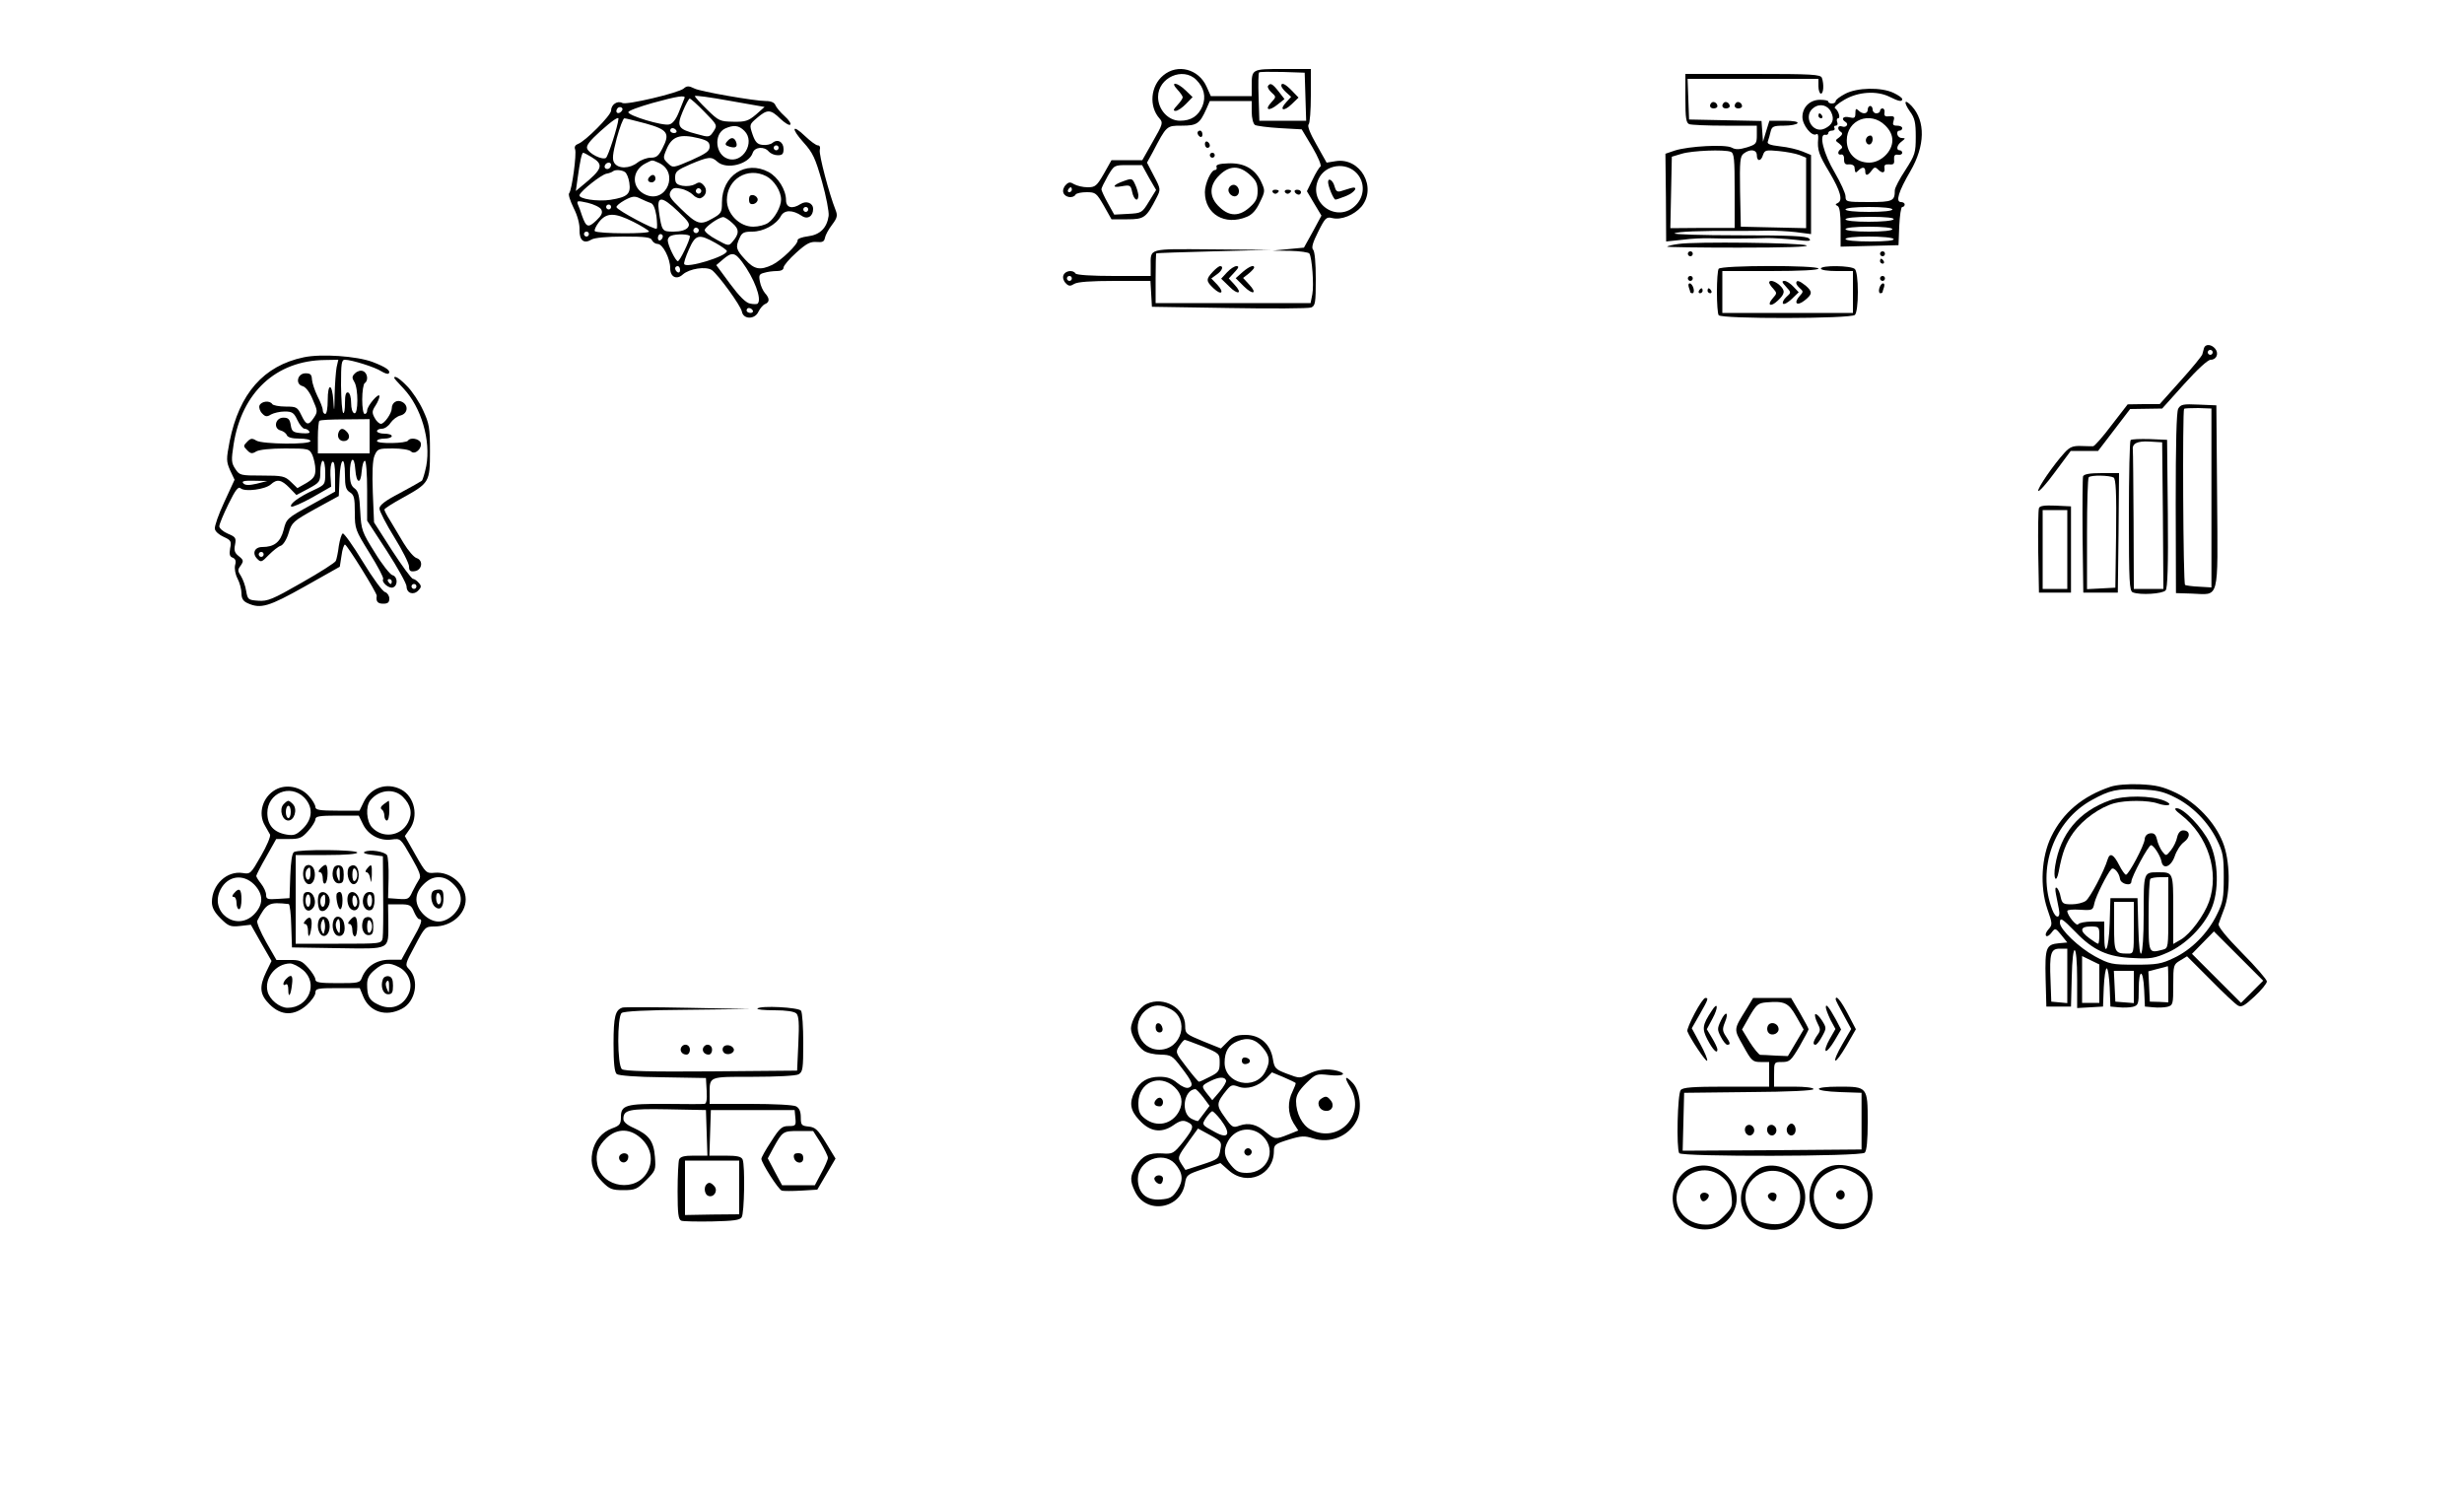 <?xml version="1.0" standalone="no"?>
<!DOCTYPE svg PUBLIC "-//W3C//DTD SVG 20010904//EN"
 "http://www.w3.org/TR/2001/REC-SVG-20010904/DTD/svg10.dtd">
<svg version="1.0" xmlns="http://www.w3.org/2000/svg"
 width="1000pt" height="612pt" viewBox="0 0 1000 612"
 preserveAspectRatio="xMidYMid meet">

<g transform="translate(0,612) scale(0.1,-0.1)"
fill="#000000" stroke="none">
<path d="M4721 5814 c-52 -43 -59 -126 -15 -175 15 -17 13 -23 -27 -93 l-43
-76 -62 0 -63 0 -31 -55 c-29 -50 -35 -55 -66 -55 -19 0 -43 6 -54 12 -16 10
-23 10 -35 -3 -9 -9 -13 -23 -9 -32 7 -19 39 -23 49 -7 3 6 24 10 45 10 36 0
40 -3 70 -55 l31 -55 64 0 c69 0 77 6 119 88 17 33 17 35 -11 88 l-28 54 23
42 c57 109 56 108 118 108 62 0 73 8 100 68 l14 32 85 0 85 0 0 -44 c0 -25 6
-48 13 -53 6 -4 52 -10 101 -13 l89 -5 43 -72 c24 -41 38 -75 33 -79 -5 -3
-20 -27 -32 -53 l-23 -47 29 -49 30 -50 -35 -65 -36 -65 -63 -6 -64 -6 72 -1
c39 -1 74 -6 77 -11 11 -17 19 -129 12 -165 l-7 -36 -314 0 -315 0 0 100 c0
55 1 101 3 102 1 1 106 5 232 8 l230 6 -236 2 c-264 2 -249 6 -249 -69 l0 -39
-149 0 c-89 0 -152 4 -156 10 -10 16 -42 12 -49 -7 -4 -9 0 -23 9 -32 12 -13
19 -13 35 -3 13 8 67 12 164 12 l145 0 3 -52 3 -53 313 -5 c172 -3 322 -2 333
2 17 7 19 18 19 116 0 64 -4 112 -11 119 -7 7 -2 28 21 73 28 56 33 61 57 55
36 -9 88 12 118 46 65 78 -4 201 -104 185 l-37 -6 -41 73 c-26 45 -38 76 -32
82 5 5 9 58 9 117 l0 108 -114 0 c-127 0 -126 0 -126 -71 l0 -39 -83 0 -83 0
-17 38 c-32 72 -118 95 -176 46z m577 -86 l3 -98 -95 0 -95 0 -3 96 c-2 53 -1
98 2 100 2 3 45 3 95 2 l90 -3 3 -97z m-443 68 c32 -32 40 -69 25 -107 -17
-40 -46 -59 -91 -59 -48 0 -89 45 -89 97 0 78 101 123 155 69z m-192 -397 l29
-50 -29 -47 c-28 -46 -30 -47 -85 -50 l-56 -3 -26 47 c-14 25 -26 51 -26 56 0
5 12 29 26 54 26 44 26 44 82 44 l57 0 28 -51z m845 16 c32 -37 30 -91 -5
-127 -74 -77 -197 7 -152 105 27 60 113 72 157 22z m-1158 -65 c0 -5 -5 -10
-11 -10 -5 0 -7 5 -4 10 3 6 8 10 11 10 2 0 4 -4 4 -10z m0 -360 c0 -5 -4 -10
-10 -10 -5 0 -10 5 -10 10 0 6 5 10 10 10 6 0 10 -4 10 -10z"/>
<path d="M5146 5771 c-3 -4 3 -16 14 -26 20 -18 20 -18 -1 -41 -28 -30 -10
-37 25 -9 l29 23 -24 31 c-25 32 -34 36 -43 22z"/>
<path d="M5200 5772 c0 -5 9 -17 20 -27 l20 -18 -20 -22 c-30 -32 -11 -40 22
-8 l28 27 -27 28 c-27 28 -43 35 -43 20z"/>
<path d="M4778 5757 c12 -13 22 -27 22 -32 0 -5 -10 -19 -22 -32 -16 -17 -18
-23 -7 -23 9 0 27 13 42 28 l27 28 -28 27 c-35 34 -65 37 -34 4z"/>
<path d="M4563 5386 c-47 -16 -54 -30 -11 -22 34 6 37 5 43 -24 7 -32 25 -42
25 -12 -1 9 -6 29 -13 43 -11 25 -14 26 -44 15z"/>
<path d="M5390 5381 c0 -17 22 -71 30 -71 4 0 24 7 44 15 38 16 51 42 16 31
-11 -3 -28 -9 -39 -12 -14 -4 -20 1 -25 20 -6 24 -26 37 -26 17z"/>
<path d="M6840 5721 c0 -81 3 -100 16 -105 9 -3 74 -6 145 -6 l129 0 0 -38 c0
-35 -3 -38 -40 -50 -31 -9 -46 -10 -62 -1 -26 14 -175 6 -231 -12 l-38 -13 2
-178 1 -178 67 7 c36 5 86 7 111 6 52 -2 177 -1 235 1 22 0 72 -3 110 -7 57
-7 68 -6 57 5 -10 10 -75 13 -287 13 -150 0 -267 4 -259 8 13 7 96 11 264 10
41 0 95 0 120 1 25 0 73 -2 108 -6 l62 -8 0 161 0 160 -34 14 c-19 8 -60 18
-91 21 -43 5 -55 10 -50 21 3 8 8 26 11 39 5 21 12 24 54 24 27 0 52 5 55 10
4 6 -16 10 -54 10 l-60 0 -13 -42 -13 -43 -3 42 -3 42 -147 3 -147 3 -3 83 -3
82 266 0 265 0 0 -30 c0 -16 5 -30 10 -30 11 0 13 39 4 64 -5 14 -40 16 -280
16 l-274 0 0 -99z m184 -217 c14 -5 16 -29 16 -158 l0 -151 -130 0 -131 -1 3
145 3 145 40 12 c42 13 173 18 199 8z m106 -14 c0 -26 17 -26 25 1 7 20 12 21
64 16 31 -3 68 -10 84 -16 l27 -11 0 -143 0 -143 -132 3 -133 3 -3 142 c-2
126 0 144 15 155 26 20 53 16 53 -7z"/>
<path d="M2775 5761 c-20 -18 -232 -68 -249 -59 -20 11 -46 -6 -46 -31 0 -19
-105 -125 -134 -135 -11 -4 -16 -12 -12 -22 7 -18 -13 -165 -24 -178 -5 -4 4
-31 18 -60 16 -31 25 -66 24 -89 -1 -43 18 -58 49 -39 11 7 63 12 129 12 89 0
112 -3 116 -15 4 -8 14 -15 23 -15 21 0 51 -59 51 -99 0 -35 26 -48 51 -25 27
24 94 34 118 18 26 -19 118 -145 122 -169 6 -32 53 -32 67 0 7 14 19 28 27 31
19 8 19 23 0 44 -8 9 -18 30 -21 47 -5 26 -3 31 18 36 12 4 35 7 51 7 16 0 27
5 27 14 0 8 23 35 52 61 41 37 57 45 82 43 24 -2 31 1 34 17 2 11 15 35 29 53
21 28 23 37 14 60 -26 65 -68 225 -64 243 3 12 0 19 -8 19 -7 0 -30 17 -51 37
-54 52 -59 33 -7 -25 38 -42 48 -64 75 -159 17 -60 29 -123 27 -139 -7 -49
-35 -77 -84 -83 -24 -3 -43 -10 -42 -16 3 -15 -66 -82 -103 -100 -49 -23 -73
-19 -110 22 -37 40 -40 50 -22 88 9 21 18 25 51 25 45 0 97 28 116 63 14 26
48 26 85 1 23 -16 46 -2 46 28 0 24 -27 35 -51 20 -34 -22 -59 -15 -59 16 0
41 -32 93 -71 114 -92 49 -189 -14 -189 -124 0 -40 -3 -45 -39 -65 -49 -28
-62 -24 -128 40 -44 42 -50 53 -42 69 8 15 17 18 42 12 18 -3 40 -15 50 -25 9
-10 24 -16 31 -13 23 9 28 36 11 53 -12 13 -19 13 -35 3 -11 -6 -32 -9 -50 -6
-25 5 -30 11 -30 34 0 24 8 30 63 54 72 30 84 32 108 10 37 -34 129 -11 144
36 8 24 47 27 65 5 7 -8 23 -15 36 -15 19 0 24 5 24 25 0 29 -24 43 -45 25 -7
-6 -26 -10 -40 -8 -21 2 -30 11 -41 43 -13 39 -13 40 19 67 41 35 54 35 94 -4
18 -17 36 -28 40 -24 5 4 -6 20 -23 35 -17 15 -33 35 -37 44 -4 11 -18 17 -39
17 -45 0 -269 39 -290 51 -22 11 -31 11 -43 0z m293 -106 c-31 -26 -43 -30
-92 -29 -54 1 -59 3 -106 49 -28 27 -50 52 -50 55 0 4 64 -5 141 -19 l142 -25
-35 -31z m-290 67 c-1 -4 -12 -29 -22 -55 -12 -31 -26 -49 -40 -52 -26 -7
-168 36 -166 50 1 6 45 22 98 37 101 28 136 33 130 20z m81 -56 c52 -53 53
-54 37 -79 -17 -25 -18 -25 -68 -11 -77 20 -83 30 -57 92 12 29 25 52 28 52 4
0 31 -24 60 -54z m-338 1 c-13 -13 -26 -3 -16 12 3 6 11 8 17 5 6 -4 6 -10 -1
-17z m-11 -29 c-2 -29 -42 -153 -51 -159 -16 -9 -68 17 -76 38 -5 12 11 32 53
70 50 45 75 61 74 51z m110 -19 c90 -25 100 -40 69 -100 -16 -32 -25 -39 -48
-39 -16 0 -40 -9 -54 -20 -32 -25 -78 -26 -94 -1 -9 14 -7 35 10 100 12 44 26
81 31 81 5 0 44 -10 86 -21z m401 -30 c46 -46 -7 -135 -68 -113 -50 17 -57 99
-11 122 35 16 56 14 79 -9z m-276 1 c3 -5 -1 -10 -9 -10 -9 0 -16 5 -16 10 0
6 4 10 9 10 6 0 13 -4 16 -10z m91 -31 c36 -9 44 -16 44 -34 0 -18 -14 -28
-74 -55 -74 -32 -75 -32 -95 -13 -20 19 -21 22 -6 57 22 53 54 64 131 45z
m324 -39 c0 -5 -4 -10 -10 -10 -5 0 -10 5 -10 10 0 6 5 10 10 10 6 0 10 -4 10
-10z m-760 -37 c52 -31 47 -48 -39 -118 l-24 -20 7 50 c10 72 17 105 23 105 3
0 18 -8 33 -17z m274 -24 c83 -38 32 -165 -52 -130 -60 25 -61 98 -2 128 30
15 24 15 54 2z m-194 -7 c0 -13 -12 -22 -22 -16 -10 6 -1 24 13 24 5 0 9 -4 9
-8z m56 -30 c7 -4 15 -23 18 -43 7 -46 -7 -59 -77 -70 -51 -8 -132 4 -125 20
7 18 88 82 109 86 12 2 24 7 27 10 8 7 35 6 48 -3z m574 -17 c32 -17 60 -61
60 -95 0 -29 -26 -76 -52 -94 -12 -9 -40 -16 -61 -16 -56 0 -107 52 -107 108
0 85 84 136 160 97z m-266 -66 c-3 -5 -10 -7 -15 -3 -5 3 -7 10 -3 15 3 5 10
7 15 3 5 -3 7 -10 3 -15z m-203 -43 c10 -3 18 -21 23 -52 3 -26 4 -49 1 -52
-6 -7 -159 74 -163 87 -2 5 14 18 34 29 32 17 41 17 63 6 14 -7 33 -15 42 -18z
m-201 -26 c7 -13 2 -24 -20 -45 -33 -31 -41 -28 -58 20 -5 17 -13 37 -17 46
-5 15 -1 15 40 6 25 -6 50 -18 55 -27z m313 -9 c44 -42 49 -51 38 -65 -9 -10
-29 -16 -57 -16 -47 0 -48 1 -60 83 -9 63 11 63 79 -2z m-273 19 c0 -5 -4 -10
-10 -10 -5 0 -10 5 -10 10 0 6 5 10 10 10 6 0 10 -4 10 -10z m800 -10 c0 -5
-4 -10 -10 -10 -5 0 -10 5 -10 10 0 6 5 10 10 10 6 0 10 -4 10 -10z m-710 -50
c32 -16 61 -34 64 -39 7 -11 -209 -10 -220 1 -3 4 4 20 17 37 31 39 63 39 139
1z m402 -5 c29 -25 29 -44 0 -77 -14 -17 -18 -16 -63 9 -27 14 -49 32 -49 39
0 12 56 52 75 53 6 0 22 -10 37 -24z m-138 -36 c-3 -5 -10 -7 -15 -3 -5 3 -7
10 -3 15 3 5 10 7 15 3 5 -3 7 -10 3 -15z m-444 -9 c0 -5 -4 -10 -10 -10 -5 0
-10 5 -10 10 0 6 5 10 10 10 6 0 10 -4 10 -10z m300 -9 c0 -6 -4 -13 -10 -16
-5 -3 -10 1 -10 9 0 9 5 16 10 16 6 0 10 -4 10 -9z m110 0 c0 -16 -41 -101
-49 -101 -9 0 -41 65 -41 85 0 7 6 16 13 18 21 9 77 7 77 -2z m104 -27 c25
-14 46 -29 46 -33 0 -21 -163 -71 -173 -53 -3 4 6 31 19 60 27 61 40 64 108
26z m107 -76 c50 -67 82 -152 64 -170 -3 -3 -17 -3 -31 0 -17 3 -43 29 -81 80
l-56 76 27 23 c36 31 48 29 77 -9z m-251 -34 c0 -8 -4 -12 -10 -9 -5 3 -10 10
-10 16 0 5 5 9 10 9 6 0 10 -7 10 -16z m295 -164 c3 -5 -1 -10 -9 -10 -9 0
-16 5 -16 10 0 6 4 10 9 10 6 0 13 -4 16 -10z"/>
<path d="M2951 5546 c-10 -11 -8 -16 9 -21 26 -8 35 -1 27 20 -8 19 -21 19
-36 1z"/>
<path d="M2637 5403 c-12 -11 -8 -23 8 -23 8 0 15 7 15 15 0 16 -12 20 -23 8z"/>
<path d="M3040 5310 c0 -15 5 -20 18 -18 9 2 17 10 17 18 0 8 -8 16 -17 18
-13 2 -18 -3 -18 -18z"/>
<path d="M7488 5739 c-21 -11 -38 -24 -38 -29 0 -6 -7 -10 -15 -10 -8 0 -15 3
-15 8 0 4 -15 7 -33 7 -42 0 -72 -30 -72 -70 0 -33 38 -80 56 -70 6 4 9 -2 8
-17 -4 -47 2 -65 46 -138 45 -76 55 -114 33 -124 -10 -5 -10 -7 0 -12 8 -4 12
-31 12 -85 l0 -80 118 3 117 3 3 78 c2 42 7 77 12 77 6 0 10 5 10 10 0 6 -7
10 -15 10 -23 0 -10 43 38 125 60 103 62 203 6 264 -30 32 -35 18 -8 -21 20
-27 24 -45 24 -103 0 -65 -3 -74 -42 -135 -24 -36 -43 -73 -43 -82 0 -44 -8
-48 -106 -48 -91 0 -94 1 -94 23 0 12 -20 56 -44 97 -45 76 -66 158 -38 153 6
-2 12 2 12 7 0 6 7 10 16 10 8 0 12 5 9 10 -3 6 -1 10 5 10 7 0 10 7 6 15 -3
8 -1 15 4 15 11 0 1 32 -13 41 -5 4 12 19 38 34 56 33 132 38 184 12 38 -19
51 -21 51 -9 0 5 -16 16 -35 25 -50 24 -149 22 -197 -4z m-56 -75 c14 -29 5
-51 -27 -66 -50 -23 -90 53 -44 85 26 19 58 10 71 -19z m248 -394 c0 -6 -38
-10 -95 -10 -57 0 -95 4 -95 10 0 6 38 10 95 10 57 0 95 -4 95 -10z m5 -40
c-3 -6 -48 -10 -101 -10 -56 0 -94 4 -94 10 0 6 40 10 101 10 64 0 98 -4 94
-10z m-5 -40 c0 -6 -38 -10 -95 -10 -57 0 -95 4 -95 10 0 6 38 10 95 10 57 0
95 -4 95 -10z m5 -40 c4 -6 -30 -10 -94 -10 -61 0 -101 4 -101 10 0 6 38 10
94 10 53 0 98 -4 101 -10z"/>
<path d="M7380 5650 c0 -5 5 -10 11 -10 5 0 7 5 4 10 -3 6 -8 10 -11 10 -2 0
-4 -4 -4 -10z"/>
<path d="M6946 5703 c-11 -11 -6 -23 9 -23 8 0 15 4 15 9 0 13 -16 22 -24 14z"/>
<path d="M6996 5703 c-11 -11 -6 -23 9 -23 8 0 15 4 15 9 0 13 -16 22 -24 14z"/>
<path d="M7046 5703 c-11 -11 -6 -23 9 -23 8 0 15 4 15 9 0 13 -16 22 -24 14z"/>
<path d="M7580 5675 c0 -18 -21 -20 -38 -3 -9 9 -12 7 -12 -11 0 -20 -4 -22
-25 -17 -25 6 -35 -7 -15 -19 15 -9 2 -25 -15 -18 -18 6 -20 -13 -3 -23 7 -5
5 -11 -7 -21 -18 -13 -18 -13 0 -26 12 -10 14 -16 7 -21 -16 -10 -15 -27 1
-23 7 1 12 -7 11 -20 0 -17 5 -22 20 -20 11 1 21 -4 22 -10 3 -26 4 -27 16
-15 16 16 28 15 28 -3 0 -20 10 -19 26 3 10 14 15 15 25 5 18 -18 30 -16 27 5
-2 12 3 16 19 15 18 -2 22 2 20 20 -1 16 3 21 16 19 9 -2 17 2 17 8 0 5 -4 10
-10 10 -16 0 -12 22 8 36 16 13 16 13 0 14 -19 0 -26 30 -8 30 6 0 10 5 10 10
0 6 -9 10 -21 10 -16 0 -19 4 -14 20 5 16 2 20 -17 18 -17 -2 -22 1 -20 15 2
9 -2 17 -8 17 -5 0 -10 -4 -10 -10 0 -5 -7 -10 -15 -10 -8 0 -15 7 -15 15 0 8
-4 15 -10 15 -5 0 -10 -7 -10 -15z m71 -64 c20 -20 29 -39 29 -61 0 -45 -47
-90 -94 -90 -53 0 -91 37 -91 90 0 84 95 121 156 61z"/>
<path d="M7575 5560 c-8 -13 4 -32 16 -25 12 8 12 35 0 35 -6 0 -13 -4 -16
-10z"/>
<path d="M4860 5581 c0 -6 5 -13 10 -16 6 -3 10 1 10 9 0 9 -4 16 -10 16 -5 0
-10 -4 -10 -9z"/>
<path d="M4890 5536 c0 -9 5 -16 10 -16 6 0 10 4 10 9 0 6 -4 13 -10 16 -5 3
-10 -1 -10 -9z"/>
<path d="M4910 5490 c0 -5 5 -10 10 -10 6 0 10 5 10 10 0 6 -4 10 -10 10 -5 0
-10 -4 -10 -10z"/>
<path d="M4937 5443 c3 -7 0 -13 -6 -13 -16 0 -41 -55 -41 -90 0 -89 81 -137
170 -100 22 9 38 27 53 59 22 45 22 47 5 84 -25 52 -70 77 -134 74 -36 -1 -50
-6 -47 -14z m135 -32 c25 -22 32 -36 32 -66 0 -30 -7 -44 -32 -66 -42 -38 -82
-38 -121 -1 -46 41 -45 91 0 133 40 38 79 38 121 0z"/>
<path d="M4987 5356 c-8 -20 20 -43 35 -28 14 14 3 42 -16 42 -7 0 -16 -6 -19
-14z"/>
<path d="M5165 5340 c4 -6 11 -8 16 -5 14 9 11 15 -7 15 -8 0 -12 -5 -9 -10z"/>
<path d="M5215 5340 c4 -6 11 -8 16 -5 14 9 11 15 -7 15 -8 0 -12 -5 -9 -10z"/>
<path d="M5255 5340 c3 -5 10 -10 16 -10 5 0 9 5 9 10 0 6 -7 10 -16 10 -8 0
-12 -4 -9 -10z"/>
<path d="M6813 5130 c-24 -3 -45 -8 -47 -11 -2 -2 128 -4 289 -4 190 0 288 3
277 9 -20 11 -456 16 -519 6z"/>
<path d="M6850 5090 c0 -5 5 -10 10 -10 6 0 10 5 10 10 0 6 -4 10 -10 10 -5 0
-10 -4 -10 -10z"/>
<path d="M7630 5090 c0 -5 5 -10 10 -10 6 0 10 5 10 10 0 6 -4 10 -10 10 -5 0
-10 -4 -10 -10z"/>
<path d="M7630 5060 c0 -5 5 -10 11 -10 5 0 7 5 4 10 -3 6 -8 10 -11 10 -2 0
-4 -4 -4 -10z"/>
<path d="M4922 5017 c-28 -30 -28 -38 3 -67 33 -31 45 -17 15 15 l-24 25 22
16 c22 15 29 34 14 34 -5 0 -18 -10 -30 -23z"/>
<path d="M4980 5015 l-24 -26 32 -31 c36 -37 57 -30 22 7 l-23 25 23 25 c17
18 20 25 8 25 -8 0 -25 -11 -38 -25z"/>
<path d="M5043 5016 l-28 -25 32 -32 c38 -38 58 -31 22 7 l-24 26 23 18 c12
10 22 21 22 24 0 13 -20 5 -47 -18z"/>
<path d="M6975 5029 c-4 -6 -7 -48 -7 -94 0 -46 3 -88 7 -94 9 -16 537 -15
553 1 7 7 12 43 12 93 0 50 -5 86 -12 93 -15 15 -138 16 -138 2 0 -6 28 -10
65 -10 l65 0 0 -85 0 -85 -265 0 -265 0 0 85 0 85 195 0 c123 0 195 4 195 10
0 14 -397 14 -405 -1z"/>
<path d="M6850 4990 c0 -5 5 -10 10 -10 6 0 10 5 10 10 0 6 -4 10 -10 10 -5 0
-10 -4 -10 -10z"/>
<path d="M7630 4990 c0 -5 5 -10 10 -10 6 0 10 5 10 10 0 6 -4 10 -10 10 -5 0
-10 -4 -10 -10z"/>
<path d="M7180 4973 c0 -3 7 -15 17 -25 15 -17 15 -19 -2 -38 -26 -29 -9 -38
20 -10 30 28 31 41 7 63 -19 17 -42 23 -42 10z"/>
<path d="M7248 4957 c22 -24 22 -24 2 -42 -11 -10 -17 -22 -14 -27 4 -5 19 3
35 18 l29 28 -22 23 c-12 13 -28 23 -36 23 -12 0 -10 -6 6 -23z"/>
<path d="M7290 4971 c0 -5 7 -14 15 -21 14 -12 14 -15 -1 -31 -26 -29 -12 -43
19 -19 33 26 34 36 5 61 -25 20 -38 24 -38 10z"/>
<path d="M6854 4954 c3 -9 6 -18 6 -20 0 -2 4 -4 9 -4 5 0 7 9 4 20 -3 11 -10
20 -15 20 -6 0 -7 -7 -4 -16z"/>
<path d="M7627 4950 c-3 -11 -1 -20 4 -20 5 0 9 2 9 4 0 2 3 11 6 20 3 9 2 16
-4 16 -5 0 -12 -9 -15 -20z"/>
<path d="M6895 4940 c-3 -5 -1 -10 4 -10 6 0 11 5 11 10 0 6 -2 10 -4 10 -3 0
-8 -4 -11 -10z"/>
<path d="M6930 4940 c0 -5 5 -10 11 -10 5 0 7 5 4 10 -3 6 -8 10 -11 10 -2 0
-4 -4 -4 -10z"/>
<path d="M8945 4708 c-2 -7 -5 -19 -7 -26 -2 -7 -41 -55 -88 -107 l-85 -95
-65 0 -65 -1 -65 -84 c-35 -47 -69 -85 -75 -86 -5 0 -28 0 -50 1 -32 1 -45 -4
-66 -27 -45 -49 -110 -144 -107 -155 2 -6 33 28 68 76 l64 86 56 0 55 0 65 85
65 85 65 1 65 1 89 99 c53 59 96 99 108 99 24 0 34 26 18 45 -15 18 -39 20
-45 3z m35 -18 c0 -5 -4 -10 -10 -10 -5 0 -10 5 -10 10 0 6 5 10 10 10 6 0 10
-4 10 -10z"/>
<path d="M1233 4670 c-163 -34 -262 -147 -301 -341 -14 -73 -14 -81 2 -118
l18 -38 -42 -91 c-23 -49 -40 -98 -38 -108 1 -11 18 -25 36 -33 29 -13 32 -18
26 -46 -4 -24 -2 -34 10 -38 12 -5 15 -14 10 -31 -3 -14 1 -37 10 -54 9 -17
16 -44 16 -60 0 -21 7 -32 25 -40 53 -24 86 -14 232 68 l142 80 7 45 c3 25 10
45 14 45 8 0 130 -196 129 -208 -4 -23 4 -32 26 -32 19 0 25 5 25 21 0 11 -8
23 -17 26 -10 2 -51 58 -91 124 -40 66 -77 117 -81 114 -5 -2 -12 -26 -16 -51
-3 -26 -9 -53 -12 -60 -2 -7 -65 -47 -139 -89 -117 -67 -138 -76 -176 -73 -41
3 -43 5 -49 40 -3 20 -13 47 -21 60 -14 21 -14 26 -1 43 12 18 12 22 -8 38
-17 13 -20 24 -15 47 5 27 2 31 -29 44 -19 8 -35 22 -35 30 0 9 17 49 37 90
29 59 40 73 50 64 18 -15 100 -4 122 16 25 23 43 20 76 -14 l28 -29 49 26 c46
25 48 28 48 70 0 23 5 43 10 43 6 0 10 -22 10 -48 0 -48 0 -49 -47 -71 -59
-27 -100 -57 -91 -67 4 -3 42 13 85 37 l77 44 -3 47 c-1 25 2 49 8 53 7 4 11
-15 11 -57 l0 -63 -99 -55 c-96 -53 -99 -55 -110 -101 -13 -49 -38 -69 -87
-69 -31 0 -42 -26 -20 -48 15 -15 18 -14 47 16 17 17 38 34 48 37 10 3 24 25
32 51 13 44 19 49 109 99 l95 52 3 72 c3 85 22 96 22 13 0 -46 4 -60 20 -70
17 -10 20 -23 20 -81 0 -68 2 -72 60 -166 33 -53 58 -100 55 -105 -8 -13 24
-40 40 -34 21 8 19 45 -3 50 -9 3 -42 44 -71 92 -52 83 -55 91 -59 167 -3 64
-8 82 -23 93 -14 10 -19 25 -19 62 0 63 18 75 22 15 4 -58 22 -63 26 -7 2 23
7 42 13 42 5 0 9 -52 9 -122 l0 -121 80 -123 c44 -68 80 -133 80 -144 0 -27
27 -37 47 -17 13 13 14 19 3 31 -7 9 -18 16 -24 17 -6 0 -44 52 -85 115 l-73
114 -5 121 c-3 81 -1 131 7 150 12 28 16 29 74 29 35 0 67 -5 74 -12 16 -16
47 13 39 36 -7 16 -42 22 -51 8 -7 -12 -126 -14 -126 -2 0 6 14 10 30 10 17 0
30 5 30 10 0 6 -13 10 -30 10 -16 0 -30 5 -30 10 0 6 9 10 20 10 11 0 27 11
35 24 9 13 27 27 41 30 29 8 33 41 6 55 -21 11 -42 -3 -42 -26 0 -20 -30 -63
-44 -63 -7 0 -19 11 -26 25 -11 20 -10 28 4 49 9 14 16 31 16 38 -1 18 -50
-39 -50 -58 0 -8 -4 -14 -10 -14 -6 0 -10 26 -10 59 0 33 5 63 10 66 16 10 12
42 -7 49 -9 4 -23 0 -32 -9 -13 -12 -13 -19 -3 -35 17 -27 16 -133 0 -127 -8
2 -13 20 -13 42 0 22 -5 40 -12 42 -9 3 -13 -9 -13 -43 0 -26 -3 -44 -7 -40
-5 4 -8 55 -9 112 0 90 2 104 16 104 26 0 123 -30 148 -47 13 -8 26 -12 29 -9
11 11 -10 26 -65 47 -64 24 -208 34 -279 19z m133 -41 c-3 -17 -7 -68 -8 -113
-1 -69 -2 -72 -5 -23 -5 73 -23 75 -23 2 0 -30 -4 -55 -10 -55 -5 0 -10 7 -10
15 0 9 -10 35 -22 58 -11 23 -21 53 -22 67 -1 20 -6 25 -26 25 -33 0 -43 -44
-12 -52 12 -3 29 -24 41 -54 20 -46 21 -50 5 -74 -22 -33 -31 -32 -51 10 -16
33 -20 35 -64 35 -26 0 -51 5 -54 10 -10 16 -45 12 -52 -6 -3 -8 2 -23 11 -32
13 -14 20 -14 36 -4 11 6 36 12 55 12 31 0 38 -5 52 -35 9 -19 22 -35 29 -35
7 0 16 -5 19 -11 5 -7 -6 -9 -31 -7 -34 3 -40 6 -44 33 -4 24 -10 30 -30 30
-33 0 -42 -44 -11 -52 11 -3 22 -11 25 -19 4 -9 21 -14 51 -14 25 0 45 -4 45
-10 0 -15 -196 -13 -220 2 -16 10 -23 10 -37 -5 -16 -16 -16 -18 0 -34 14 -15
21 -15 37 -5 12 7 57 12 117 12 97 0 98 -1 111 -27 6 -15 12 -41 12 -59 0 -26
-7 -36 -36 -54 l-37 -21 -26 25 c-25 24 -34 26 -118 26 -87 0 -91 1 -108 27
-16 24 -17 35 -7 99 33 212 173 341 371 343 l54 1 -7 -31z m134 -280 l0 -69
-105 0 -105 0 0 63 c0 35 3 66 6 69 3 4 50 6 105 6 l99 1 0 -70z m-458 -192
c-31 -7 -46 -7 -54 1 -9 9 1 12 43 11 l54 -1 -43 -11z m28 -287 c0 -5 -4 -10
-10 -10 -5 0 -10 5 -10 10 0 6 5 10 10 10 6 0 10 -4 10 -10z m520 -110 c0 -5
-2 -10 -4 -10 -3 0 -8 5 -11 10 -3 6 -1 10 4 10 6 0 11 -4 11 -10z m100 -20
c0 -5 -4 -10 -10 -10 -5 0 -10 5 -10 10 0 6 5 10 10 10 6 0 10 -4 10 -10z"/>
<path d="M1374 4365 c-7 -18 3 -35 21 -35 21 0 28 19 15 35 -16 19 -29 19 -36
0z"/>
<path d="M1600 4586 c0 -2 17 -21 37 -42 73 -77 112 -212 93 -315 -6 -29 -14
-56 -18 -60 -4 -3 -44 -26 -89 -50 -60 -31 -83 -49 -83 -63 0 -10 27 -63 60
-116 33 -53 60 -107 60 -119 0 -17 5 -22 23 -19 30 4 36 44 8 53 -11 3 -35 31
-53 61 -18 30 -43 72 -55 92 -13 20 -23 40 -23 44 0 4 33 25 73 47 110 61 112
64 112 190 0 95 -3 112 -28 166 -15 33 -44 77 -65 98 -31 32 -52 45 -52 33z"/>
<path d="M8840 4461 c-7 -14 -10 -142 -10 -384 l1 -364 64 -2 c114 -4 106 -37
103 392 l-3 372 -72 3 c-63 3 -73 1 -83 -17z m135 -362 l0 -363 -50 3 c-27 1
-53 5 -57 7 -8 5 -11 707 -4 715 2 2 28 3 58 3 l53 -2 0 -363z"/>
<path d="M8647 4334 c-4 -4 -7 -143 -7 -310 0 -266 2 -303 16 -308 30 -12 121
-6 133 8 8 9 11 100 9 312 l-3 299 -70 3 c-39 1 -74 0 -78 -4z m131 -306 l2
-298 -60 0 -60 0 -1 275 c-1 151 -2 281 -3 288 -4 27 17 38 68 35 l51 -3 3
-297z"/>
<path d="M8454 4187 c-2 -7 -3 -116 -2 -242 l3 -230 70 0 70 0 3 243 2 242
-70 0 c-48 0 -72 -4 -76 -13z m124 -5 c9 -7 12 -59 10 -228 l-3 -219 -57 -3
-58 -3 0 224 c0 123 3 227 7 230 9 10 85 8 101 -1z"/>
<path d="M8275 4058 c-3 -8 -4 -88 -3 -178 l3 -165 65 0 65 0 0 175 0 175 -63
3 c-45 2 -64 -1 -67 -10z m115 -168 l0 -160 -50 0 -50 0 0 160 0 160 50 0 50
0 0 -160z"/>
<path d="M8565 2927 c-113 -38 -193 -105 -240 -202 -40 -82 -47 -202 -16 -294
21 -60 21 -64 5 -82 -10 -11 -14 -22 -10 -27 4 -4 14 2 22 13 15 20 16 19 40
-10 l24 -30 -34 -3 c-52 -5 -57 -17 -54 -143 l3 -114 50 0 50 0 3 118 c3 153
22 146 22 -9 l0 -115 53 3 52 3 3 78 c2 42 7 77 12 77 5 0 10 -35 12 -77 l3
-78 34 -3 c19 -2 44 -1 57 2 22 6 24 11 24 71 0 86 18 84 22 -2 l3 -68 34 -3
c19 -2 44 -1 57 2 23 6 24 11 24 89 0 80 1 83 28 99 l28 17 95 -95 c52 -53
102 -100 112 -105 14 -8 27 0 67 37 28 26 50 53 50 61 0 7 -45 60 -101 116
-64 65 -98 107 -95 117 2 8 13 35 22 60 27 68 25 199 -5 272 -32 81 -107 160
-189 200 -55 26 -82 32 -147 35 -48 2 -96 -2 -120 -10z m258 -41 c73 -35 138
-101 174 -174 25 -50 28 -68 28 -152 0 -84 -3 -102 -28 -152 -37 -76 -104
-143 -175 -176 -50 -24 -69 -27 -157 -27 -95 0 -103 2 -163 34 -64 35 -142
109 -142 136 0 24 9 18 64 -38 71 -74 131 -101 233 -105 71 -4 88 -1 142 23
71 32 142 102 174 173 34 73 31 198 -6 273 -29 60 -105 139 -133 139 -12 0 -6
-9 18 -27 109 -85 156 -231 113 -353 -20 -55 -75 -130 -114 -153 l-31 -18 0
139 c0 152 0 152 -60 152 -61 0 -60 2 -60 -171 0 -184 -18 -221 -22 -46 l-3
112 -55 0 -55 0 -3 -102 c-3 -106 -22 -147 -22 -48 l0 55 -49 0 c-28 0 -53 -5
-57 -11 -6 -10 -44 36 -44 54 0 5 23 7 52 5 51 -3 52 -2 58 27 6 28 52 120 69
138 10 10 32 -16 35 -40 3 -21 46 -31 46 -11 0 19 69 148 80 148 10 0 37 -41
42 -65 6 -36 39 -23 54 20 7 22 24 48 38 58 27 20 25 47 -4 47 -11 0 -20 -10
-24 -27 -3 -16 -14 -39 -25 -53 -20 -25 -20 -25 -36 -5 -8 11 -18 33 -21 48
-5 21 -12 27 -28 25 -13 -2 -21 -11 -22 -24 -1 -24 -65 -144 -76 -144 -4 0
-17 18 -28 40 -22 43 -37 51 -46 23 -15 -50 -72 -157 -89 -169 -11 -8 -37 -14
-57 -14 -35 0 -39 3 -45 30 -3 17 -10 33 -16 37 -6 4 -7 -6 -3 -26 3 -17 9
-44 12 -61 8 -39 -13 -40 -27 -2 -64 167 7 362 162 446 71 39 100 46 195 42
65 -2 93 -8 137 -30z m-23 -470 c0 -141 0 -144 -22 -150 -59 -15 -58 -18 -58
137 0 79 3 147 7 150 3 4 21 7 40 7 l33 0 0 -144z m-140 -61 c0 -104 0 -105
-24 -105 -54 0 -56 5 -56 111 l0 99 40 0 40 0 0 -105z m-140 -30 c0 -19 -2
-35 -5 -35 -3 0 -19 10 -35 22 -41 30 -39 48 5 48 33 0 35 -2 35 -35z m620
-230 l-45 -45 -100 100 -99 99 45 46 44 45 100 -100 100 -100 -45 -45z m-750
64 l0 -110 -32 3 -33 3 -3 84 c-5 113 1 131 38 131 l30 0 0 -111z m130 -31 l0
-78 -35 0 -35 0 0 95 0 95 35 -17 35 -17 0 -78z m280 -2 l0 -74 -37 2 -38 1
-3 62 -3 61 38 10 c21 5 39 10 41 11 1 1 2 -32 2 -73z m-140 -12 l0 -65 -37 3
-38 3 -3 63 -3 62 41 0 40 0 0 -66z"/>
<path d="M8563 2872 c-126 -45 -201 -135 -222 -265 -9 -53 4 -76 14 -25 15 80
29 116 61 161 38 52 107 101 164 117 47 13 139 13 178 -1 42 -14 65 -5 27 11
-53 22 -164 23 -222 2z"/>
<path d="M1118 2915 c-52 -29 -72 -96 -43 -145 8 -14 17 -30 21 -37 3 -7 -13
-46 -37 -87 -41 -72 -43 -74 -74 -69 -64 10 -125 -47 -125 -118 0 -22 10 -41
35 -66 32 -32 40 -35 79 -31 l44 5 42 -74 42 -73 -21 -43 c-30 -62 -27 -93 13
-133 47 -47 100 -48 151 -3 19 17 35 40 35 50 0 17 8 19 90 19 l90 0 14 -34
c26 -63 92 -84 157 -50 56 29 72 117 29 161 -17 17 -16 21 24 95 40 76 42 78
79 78 69 0 127 50 127 110 0 61 -63 114 -126 108 -34 -3 -36 -1 -78 73 l-43
76 19 27 c38 52 21 133 -34 162 -58 30 -124 8 -152 -51 l-17 -35 -89 0 c-73 0
-90 3 -90 15 0 8 -12 29 -27 45 -34 38 -93 49 -135 25z m116 -31 c37 -38 36
-86 -4 -126 -27 -26 -36 -30 -67 -25 -52 9 -78 38 -78 88 0 80 92 119 149 63z
m401 2 c33 -33 40 -67 21 -104 -29 -56 -103 -66 -146 -20 -23 25 -27 85 -7
110 34 43 96 50 132 14z m-162 -111 c21 -43 68 -69 117 -62 36 5 36 4 79 -71
35 -61 41 -79 32 -91 -6 -9 -18 -31 -27 -49 -14 -31 -18 -33 -57 -30 l-42 3 2
80 c1 44 -2 86 -6 94 -10 15 -69 25 -91 14 -9 -4 2 -9 29 -12 l45 -6 1 -155
c1 -85 0 -165 -2 -177 -5 -23 -7 -23 -179 -23 l-174 0 0 180 0 180 125 0 c77
0 125 4 125 10 0 12 -239 14 -257 2 -8 -5 -13 -41 -15 -97 l-3 -90 -47 -3
c-42 -3 -48 -1 -48 16 0 11 -9 31 -20 45 -11 14 -20 28 -20 32 0 4 18 39 41
79 l40 71 51 0 c44 0 53 4 79 33 16 18 29 39 29 47 0 12 17 15 88 15 l88 0 17
-35z m-442 -244 c39 -40 39 -82 0 -122 -72 -72 -183 10 -136 101 29 56 91 65
136 21z m810 0 c20 -20 29 -39 29 -61 0 -43 -47 -90 -90 -90 -43 0 -90 47 -90
90 0 22 9 41 29 61 20 20 39 29 61 29 22 0 41 -9 61 -29z m-669 -80 c4 -1 9
-40 10 -88 l3 -88 187 -3 c217 -3 204 -9 204 105 l-1 73 46 0 c42 0 48 -3 59
-30 7 -16 16 -30 21 -30 16 0 10 -19 -32 -92 l-40 -73 -49 0 c-52 0 -93 -27
-111 -72 -8 -22 -14 -23 -99 -23 -73 0 -90 3 -90 15 0 8 -13 29 -29 47 -26 29
-35 33 -79 32 l-50 0 -42 73 c-23 41 -39 79 -36 86 38 73 47 77 128 68z m57
-267 c65 -54 24 -154 -62 -154 -32 0 -73 33 -81 66 -14 54 33 113 91 114 12 0
35 -12 52 -26z m390 11 c39 -20 57 -66 41 -105 -23 -55 -75 -73 -129 -45 -33
16 -41 33 -41 80 0 25 8 40 31 59 35 30 58 32 98 11z"/>
<path d="M1150 2855 c-18 -21 -4 -65 20 -65 24 0 38 44 20 65 -7 8 -16 15 -20
15 -4 0 -13 -7 -20 -15z m30 -30 c0 -14 -4 -25 -10 -25 -5 0 -10 11 -10 25 0
14 5 25 10 25 6 0 10 -11 10 -25z"/>
<path d="M1557 2856 c-12 -9 -14 -16 -8 -21 6 -3 11 -15 11 -26 0 -10 5 -19
10 -19 6 0 10 18 10 40 0 22 -1 40 -2 40 -2 0 -11 -7 -21 -14z"/>
<path d="M1234 2596 c-10 -25 0 -61 18 -64 19 -4 32 29 23 58 -7 23 -33 27
-41 6z m26 -21 c0 -14 -4 -25 -10 -25 -11 0 -14 33 -3 43 11 11 13 8 13 -18z"/>
<path d="M1300 2595 c-9 -10 -9 -15 -1 -15 6 0 11 -12 11 -26 0 -14 4 -23 10
-19 12 8 13 75 1 75 -5 0 -14 -7 -21 -15z"/>
<path d="M1354 2596 c-11 -28 0 -61 21 -61 16 0 20 7 20 35 0 25 -5 36 -18 38
-9 2 -20 -3 -23 -12z m25 -28 c0 -27 -2 -29 -8 -13 -5 11 -6 26 -4 33 8 21 13
13 12 -20z"/>
<path d="M1414 2596 c-10 -27 5 -68 24 -64 24 5 24 71 -1 76 -9 2 -20 -4 -23
-12z m36 -26 c0 -10 -4 -22 -10 -25 -6 -4 -10 7 -10 25 0 18 4 29 10 25 6 -3
10 -15 10 -25z"/>
<path d="M1490 2595 c-8 -9 -8 -15 -2 -15 6 0 13 -12 15 -27 3 -20 4 -15 6 15
1 46 -1 49 -19 27z"/>
<path d="M1230 2466 c0 -37 21 -54 40 -31 18 21 4 65 -20 65 -16 0 -20 -7 -20
-34z m30 -1 c0 -14 -4 -25 -10 -25 -5 0 -10 11 -10 25 0 14 5 25 10 25 6 0 10
-11 10 -25z"/>
<path d="M1297 2494 c-11 -11 -8 -62 3 -69 18 -11 41 17 38 44 -3 25 -27 39
-41 25z m23 -29 c0 -14 -4 -25 -10 -25 -11 0 -14 33 -3 43 11 11 13 8 13 -18z"/>
<path d="M1368 2495 c-8 -8 3 -65 13 -65 5 0 9 16 9 35 0 32 -8 43 -22 30z"/>
<path d="M1417 2494 c-12 -12 -8 -51 6 -62 20 -17 39 2 35 34 -3 27 -26 43
-41 28z m33 -35 c0 -10 -4 -19 -10 -19 -5 0 -10 12 -10 26 0 14 4 23 10 19 6
-3 10 -15 10 -26z"/>
<path d="M1474 2475 c-7 -29 11 -56 32 -48 8 3 14 19 14 39 0 27 -4 34 -20 34
-13 0 -22 -9 -26 -25z m36 -10 c0 -14 -4 -25 -10 -25 -5 0 -10 11 -10 25 0 14
5 25 10 25 6 0 10 -11 10 -25z"/>
<path d="M1240 2385 c-9 -10 -9 -15 -1 -15 6 0 11 -12 11 -27 0 -35 9 -25 14
16 4 36 -6 47 -24 26z"/>
<path d="M1294 2386 c-10 -25 0 -61 18 -64 19 -4 32 29 23 58 -7 23 -33 27
-41 6z m23 -43 c-4 -17 -4 -17 -12 0 -4 9 -4 25 0 35 8 16 8 16 12 0 3 -10 3
-26 0 -35z"/>
<path d="M1354 2386 c-10 -26 0 -61 19 -64 21 -4 31 19 23 53 -7 27 -33 34
-42 11z m26 -28 c-1 -28 -2 -30 -11 -15 -6 10 -8 25 -5 33 9 24 16 16 16 -18z"/>
<path d="M1420 2385 c-9 -10 -9 -15 -1 -15 6 0 11 -11 11 -25 0 -14 5 -25 10
-25 6 0 10 18 10 40 0 42 -9 50 -30 25z"/>
<path d="M1474 2386 c-11 -28 0 -61 21 -61 16 0 20 7 20 35 0 25 -5 36 -18 38
-9 2 -20 -3 -23 -12z m36 -26 c0 -10 -4 -22 -10 -25 -6 -4 -10 7 -10 25 0 18
4 29 10 25 6 -3 10 -15 10 -25z"/>
<path d="M950 2495 c-9 -10 -9 -15 -1 -15 6 0 11 -11 11 -25 0 -14 5 -25 10
-25 6 0 10 18 10 40 0 42 -9 50 -30 25z"/>
<path d="M1757 2503 c-12 -12 -7 -50 8 -63 21 -17 35 -3 35 36 0 26 -4 34 -18
34 -10 0 -22 -3 -25 -7z m33 -34 c0 -10 -4 -19 -10 -19 -5 0 -10 12 -10 26 0
14 4 23 10 19 6 -3 10 -15 10 -26z"/>
<path d="M1162 2148 c-15 -15 -16 -32 -2 -23 6 4 10 -5 10 -21 0 -37 10 -25
15 20 5 37 -2 45 -23 24z"/>
<path d="M1554 2146 c-11 -28 0 -61 21 -61 16 0 20 7 20 35 0 25 -5 36 -18 38
-9 2 -20 -3 -23 -12z m25 -33 c0 -25 -1 -25 -8 -8 -5 11 -7 23 -4 28 8 14 13
7 12 -20z"/>
<path d="M6878 2008 c-18 -34 -32 -67 -30 -73 9 -26 75 -125 80 -120 4 3 -9
34 -28 69 l-34 63 32 56 c35 62 37 67 23 67 -6 0 -25 -28 -43 -62z"/>
<path d="M7089 2027 c-54 -87 -54 -81 -14 -152 33 -60 38 -65 70 -65 l35 0 0
-50 0 -50 -174 0 c-139 0 -176 -3 -185 -14 -13 -16 -18 -237 -6 -256 10 -15
737 -14 753 2 8 8 12 50 12 124 0 143 -1 144 -116 144 -112 0 -109 -18 4 -22
l87 -3 0 -115 0 -115 -363 -3 -363 -2 3 117 3 118 263 3 c163 1 262 6 262 12
0 6 -34 10 -80 10 l-80 0 0 50 c0 50 0 50 33 50 30 0 36 6 70 63 20 35 37 67
37 70 0 3 -16 33 -35 66 l-36 61 -77 0 -77 0 -26 -43z m201 -32 l30 -53 -32
-54 -32 -54 -50 2 c-28 2 -56 3 -62 3 -6 1 -25 24 -43 52 l-31 51 30 53 c28
48 35 54 68 57 75 6 90 -1 122 -57z"/>
<path d="M7174 1955 c-4 -9 -2 -21 4 -27 15 -15 44 -1 40 19 -4 23 -36 29 -44
8z"/>
<path d="M7450 2064 c0 -3 14 -31 32 -63 l31 -57 -36 -62 c-20 -34 -33 -64
-28 -66 4 -3 24 25 45 61 l38 66 -33 63 c-29 55 -49 78 -49 58z"/>
<path d="M4654 2046 c-30 -13 -64 -67 -64 -101 0 -25 27 -72 52 -89 12 -9 43
-16 68 -16 42 -1 48 -4 82 -49 48 -62 53 -77 33 -85 -11 -4 -28 4 -47 19 -21
18 -41 25 -72 25 -48 0 -80 -19 -101 -60 -23 -45 -18 -77 18 -115 43 -48 89
-55 137 -23 28 20 41 23 58 15 30 -14 28 -24 -17 -82 -38 -47 -42 -49 -85 -46
-54 3 -81 -10 -106 -52 -24 -39 -25 -59 -4 -102 45 -95 186 -73 203 32 6 35 9
37 75 59 l69 24 34 -30 c74 -66 183 -19 183 79 0 25 5 29 60 46 52 16 65 16
99 5 69 -22 144 8 177 72 23 44 14 121 -16 153 -31 33 -36 25 -11 -16 68 -111
-45 -233 -160 -173 -34 17 -59 66 -59 115 0 23 10 42 40 72 40 39 42 40 95 34
55 -6 75 5 33 17 -41 11 -83 6 -118 -13 -34 -18 -36 -18 -86 1 -48 18 -52 23
-58 60 -10 61 -52 98 -111 98 -37 0 -51 -5 -73 -28 l-27 -27 -72 29 c-70 29
-73 31 -73 63 0 71 -86 121 -156 89z m96 -21 c80 -41 46 -165 -45 -165 -84 0
-120 110 -52 162 27 22 59 23 97 3z m375 -157 c29 -34 31 -57 10 -97 -40 -78
-165 -51 -165 36 0 46 16 72 52 87 41 18 74 9 103 -26z m-243 5 c67 -28 68
-29 68 -65 0 -34 -4 -40 -40 -58 -21 -11 -41 -20 -44 -20 -3 0 -26 27 -51 60
-45 58 -45 60 -29 85 9 14 19 25 22 25 3 0 36 -12 74 -27z m376 -148 c2 -2 -4
-17 -12 -34 -21 -41 -20 -89 3 -128 l20 -31 -40 -16 c-52 -21 -56 -20 -91 9
-37 32 -70 40 -107 27 -27 -10 -31 -8 -61 35 -35 48 -34 57 10 111 16 19 22
21 46 12 34 -13 82 1 114 35 l22 23 46 -19 c26 -11 48 -22 50 -24z m-282 10
c2 -5 -10 -26 -26 -45 l-30 -35 -20 25 c-26 33 -25 34 13 53 34 17 58 18 63 2z
m-209 -27 c30 -28 36 -63 18 -98 -28 -53 -91 -67 -139 -29 -21 16 -26 29 -26
63 0 83 86 121 147 64z m117 -42 l25 -34 -21 -28 c-12 -16 -23 -31 -25 -33 -2
-2 -14 2 -28 9 -44 23 -31 117 16 120 4 0 18 -15 33 -34z m70 -90 c43 -57 33
-81 -22 -51 -55 30 -56 30 -37 59 10 14 21 26 25 26 4 0 19 -15 34 -34z m-1
-120 c-7 -40 -7 -40 -80 -64 l-62 -20 -16 24 c-17 27 -17 28 33 97 l34 47 48
-26 c46 -25 49 -29 43 -58z m174 51 c56 -57 16 -147 -66 -147 -32 0 -44 6 -65
31 -29 34 -32 62 -12 98 30 54 100 63 143 18z m-359 -109 c33 -37 36 -69 10
-108 -20 -30 -30 -35 -69 -38 -58 -4 -91 27 -91 84 0 74 100 115 150 62z"/>
<path d="M4690 1951 c0 -12 6 -21 16 -21 9 0 14 7 12 17 -5 25 -28 28 -28 4z"/>
<path d="M5040 1815 c0 -10 7 -15 18 -13 21 4 19 22 -2 26 -10 2 -16 -3 -16
-13z"/>
<path d="M4691 1656 c-12 -14 -5 -26 16 -26 15 0 18 26 4 34 -5 3 -14 0 -20
-8z"/>
<path d="M5050 1445 c0 -8 7 -15 15 -15 8 0 15 7 15 15 0 8 -7 15 -15 15 -8 0
-15 -7 -15 -15z"/>
<path d="M4686 1341 c-7 -11 18 -33 27 -24 4 3 7 12 7 20 0 15 -26 18 -34 4z"/>
<path d="M2527 2031 c-30 -9 -37 -36 -37 -147 0 -80 4 -115 13 -123 8 -6 80
-12 188 -13 l174 -3 3 -52 c2 -38 -1 -53 -10 -53 -7 -1 -77 -1 -155 0 -163 1
-183 -5 -183 -53 0 -29 -5 -35 -35 -46 -42 -15 -72 -51 -81 -97 -9 -49 2 -82
41 -121 29 -29 39 -33 85 -33 48 0 56 4 92 40 39 39 40 42 36 95 -5 64 -24 89
-85 117 -28 12 -43 25 -43 37 0 37 22 42 181 39 l154 -3 3 -92 3 -93 -55 0
c-40 0 -55 -4 -60 -16 -3 -9 -6 -67 -6 -129 0 -91 3 -114 15 -119 8 -3 65 -4
125 -3 86 2 113 5 120 17 11 16 14 209 4 234 -5 12 -21 16 -70 16 l-65 0 3 93
3 92 170 0 170 0 3 -32 c3 -31 1 -33 -28 -33 -26 0 -36 -8 -70 -62 -22 -33
-40 -65 -40 -71 0 -16 69 -125 83 -129 6 -2 42 -2 78 0 l66 4 37 63 37 63 -39
64 c-33 54 -43 63 -70 66 -29 3 -32 6 -32 37 0 24 -6 38 -19 45 -11 6 -90 10
-185 10 l-166 0 0 39 c0 74 -6 71 177 71 94 0 173 4 184 10 17 10 19 22 19
128 0 64 -4 123 -9 130 -9 14 -165 22 -177 9 -4 -4 27 -7 69 -7 49 0 80 -5 89
-13 10 -10 12 -40 8 -123 l-5 -109 -349 -3 c-249 -2 -353 1 -362 9 -19 16 -20
212 -1 228 9 7 101 12 268 13 l254 3 -253 5 c-138 3 -258 3 -265 1z m79 -535
c37 -37 45 -85 23 -129 -45 -88 -186 -69 -205 28 -8 44 3 74 38 107 44 41 99
39 144 -6z m724 -13 c16 -27 30 -54 30 -62 0 -7 -12 -35 -27 -62 l-26 -49 -66
0 -67 0 -29 54 -29 55 23 43 c37 67 39 68 102 68 l59 0 30 -47z m-330 -182 l0
-109 -110 -1 -110 -2 0 111 0 110 110 0 110 0 0 -109z"/>
<path d="M2514 1429 c-3 -6 -2 -15 4 -21 13 -13 32 -2 32 18 0 16 -26 19 -36
3z"/>
<path d="M3222 1423 c5 -26 38 -29 38 -4 0 15 -6 21 -21 21 -14 0 -19 -5 -17
-17z"/>
<path d="M2867 1313 c-12 -12 -7 -41 7 -46 22 -9 41 19 26 38 -14 16 -23 19
-33 8z"/>
<path d="M6947 2018 c-38 -57 -40 -73 -18 -116 22 -42 41 -62 41 -41 0 6 -10
27 -22 47 l-21 35 23 43 c25 46 22 72 -3 32z"/>
<path d="M7410 2032 c0 -7 9 -30 19 -51 l20 -37 -24 -42 c-13 -23 -20 -44 -15
-47 4 -3 20 16 35 41 l27 46 -22 42 c-28 50 -40 65 -40 48z"/>
<path d="M6984 1978 c-15 -32 -15 -37 0 -66 9 -18 21 -32 26 -32 14 0 13 7 -6
35 -14 21 -14 30 -4 55 18 43 4 50 -16 8z"/>
<path d="M7367 2004 c-3 -4 1 -20 9 -36 13 -25 13 -31 -1 -50 -17 -25 -19 -38
-7 -38 5 0 17 15 27 34 18 33 18 35 -1 65 -11 17 -23 28 -27 25z"/>
<path d="M2765 1870 c-8 -14 3 -30 21 -30 8 0 14 9 14 20 0 21 -24 28 -35 10z"/>
<path d="M2855 1870 c-8 -14 3 -30 21 -30 8 0 14 9 14 20 0 21 -24 28 -35 10z"/>
<path d="M2935 1870 c-4 -7 -3 -16 3 -22 14 -14 45 -2 40 15 -6 16 -34 21 -43
7z"/>
<path d="M5362 1661 c-21 -13 -10 -46 16 -49 27 -4 40 22 22 43 -14 17 -20 18
-38 6z"/>
<path d="M7083 1544 c-7 -19 11 -39 26 -30 16 10 13 33 -4 40 -9 3 -18 -1 -22
-10z"/>
<path d="M7173 1544 c-7 -19 11 -39 26 -30 16 10 13 33 -4 40 -9 3 -18 -1 -22
-10z"/>
<path d="M7253 1544 c-8 -21 13 -42 28 -27 13 13 5 43 -11 43 -6 0 -13 -7 -17
-16z"/>
<path d="M7435 1389 c-109 -29 -125 -187 -24 -241 42 -22 71 -23 116 -1 87 41
99 174 19 223 -32 20 -77 27 -111 19z m79 -23 c45 -19 66 -52 66 -102 0 -78
-67 -127 -141 -105 -95 29 -106 160 -17 204 41 20 50 21 92 3z"/>
<path d="M7454 1279 c-10 -17 13 -36 27 -22 12 12 4 33 -11 33 -5 0 -12 -5
-16 -11z"/>
<path d="M6864 1380 c-48 -19 -80 -77 -75 -135 10 -122 177 -158 241 -52 64
104 -51 234 -166 187z m127 -38 c24 -21 32 -38 36 -75 5 -43 3 -49 -30 -82
-28 -28 -43 -35 -73 -35 -89 0 -145 79 -109 154 33 70 120 88 176 38z"/>
<path d="M6900 1266 c0 -8 4 -17 9 -20 11 -7 33 18 24 27 -12 12 -33 7 -33 -7z"/>
<path d="M7150 1383 c-30 -11 -71 -58 -80 -94 -29 -107 88 -197 189 -145 60
32 86 116 53 175 -30 55 -105 85 -162 64z m107 -33 c44 -26 61 -82 40 -132
-22 -51 -57 -72 -113 -65 -52 5 -79 26 -94 73 -33 99 76 180 167 124z"/>
<path d="M7176 1271 c-7 -11 18 -33 27 -24 4 3 7 12 7 20 0 15 -26 18 -34 4z"/>
</g>
</svg>
